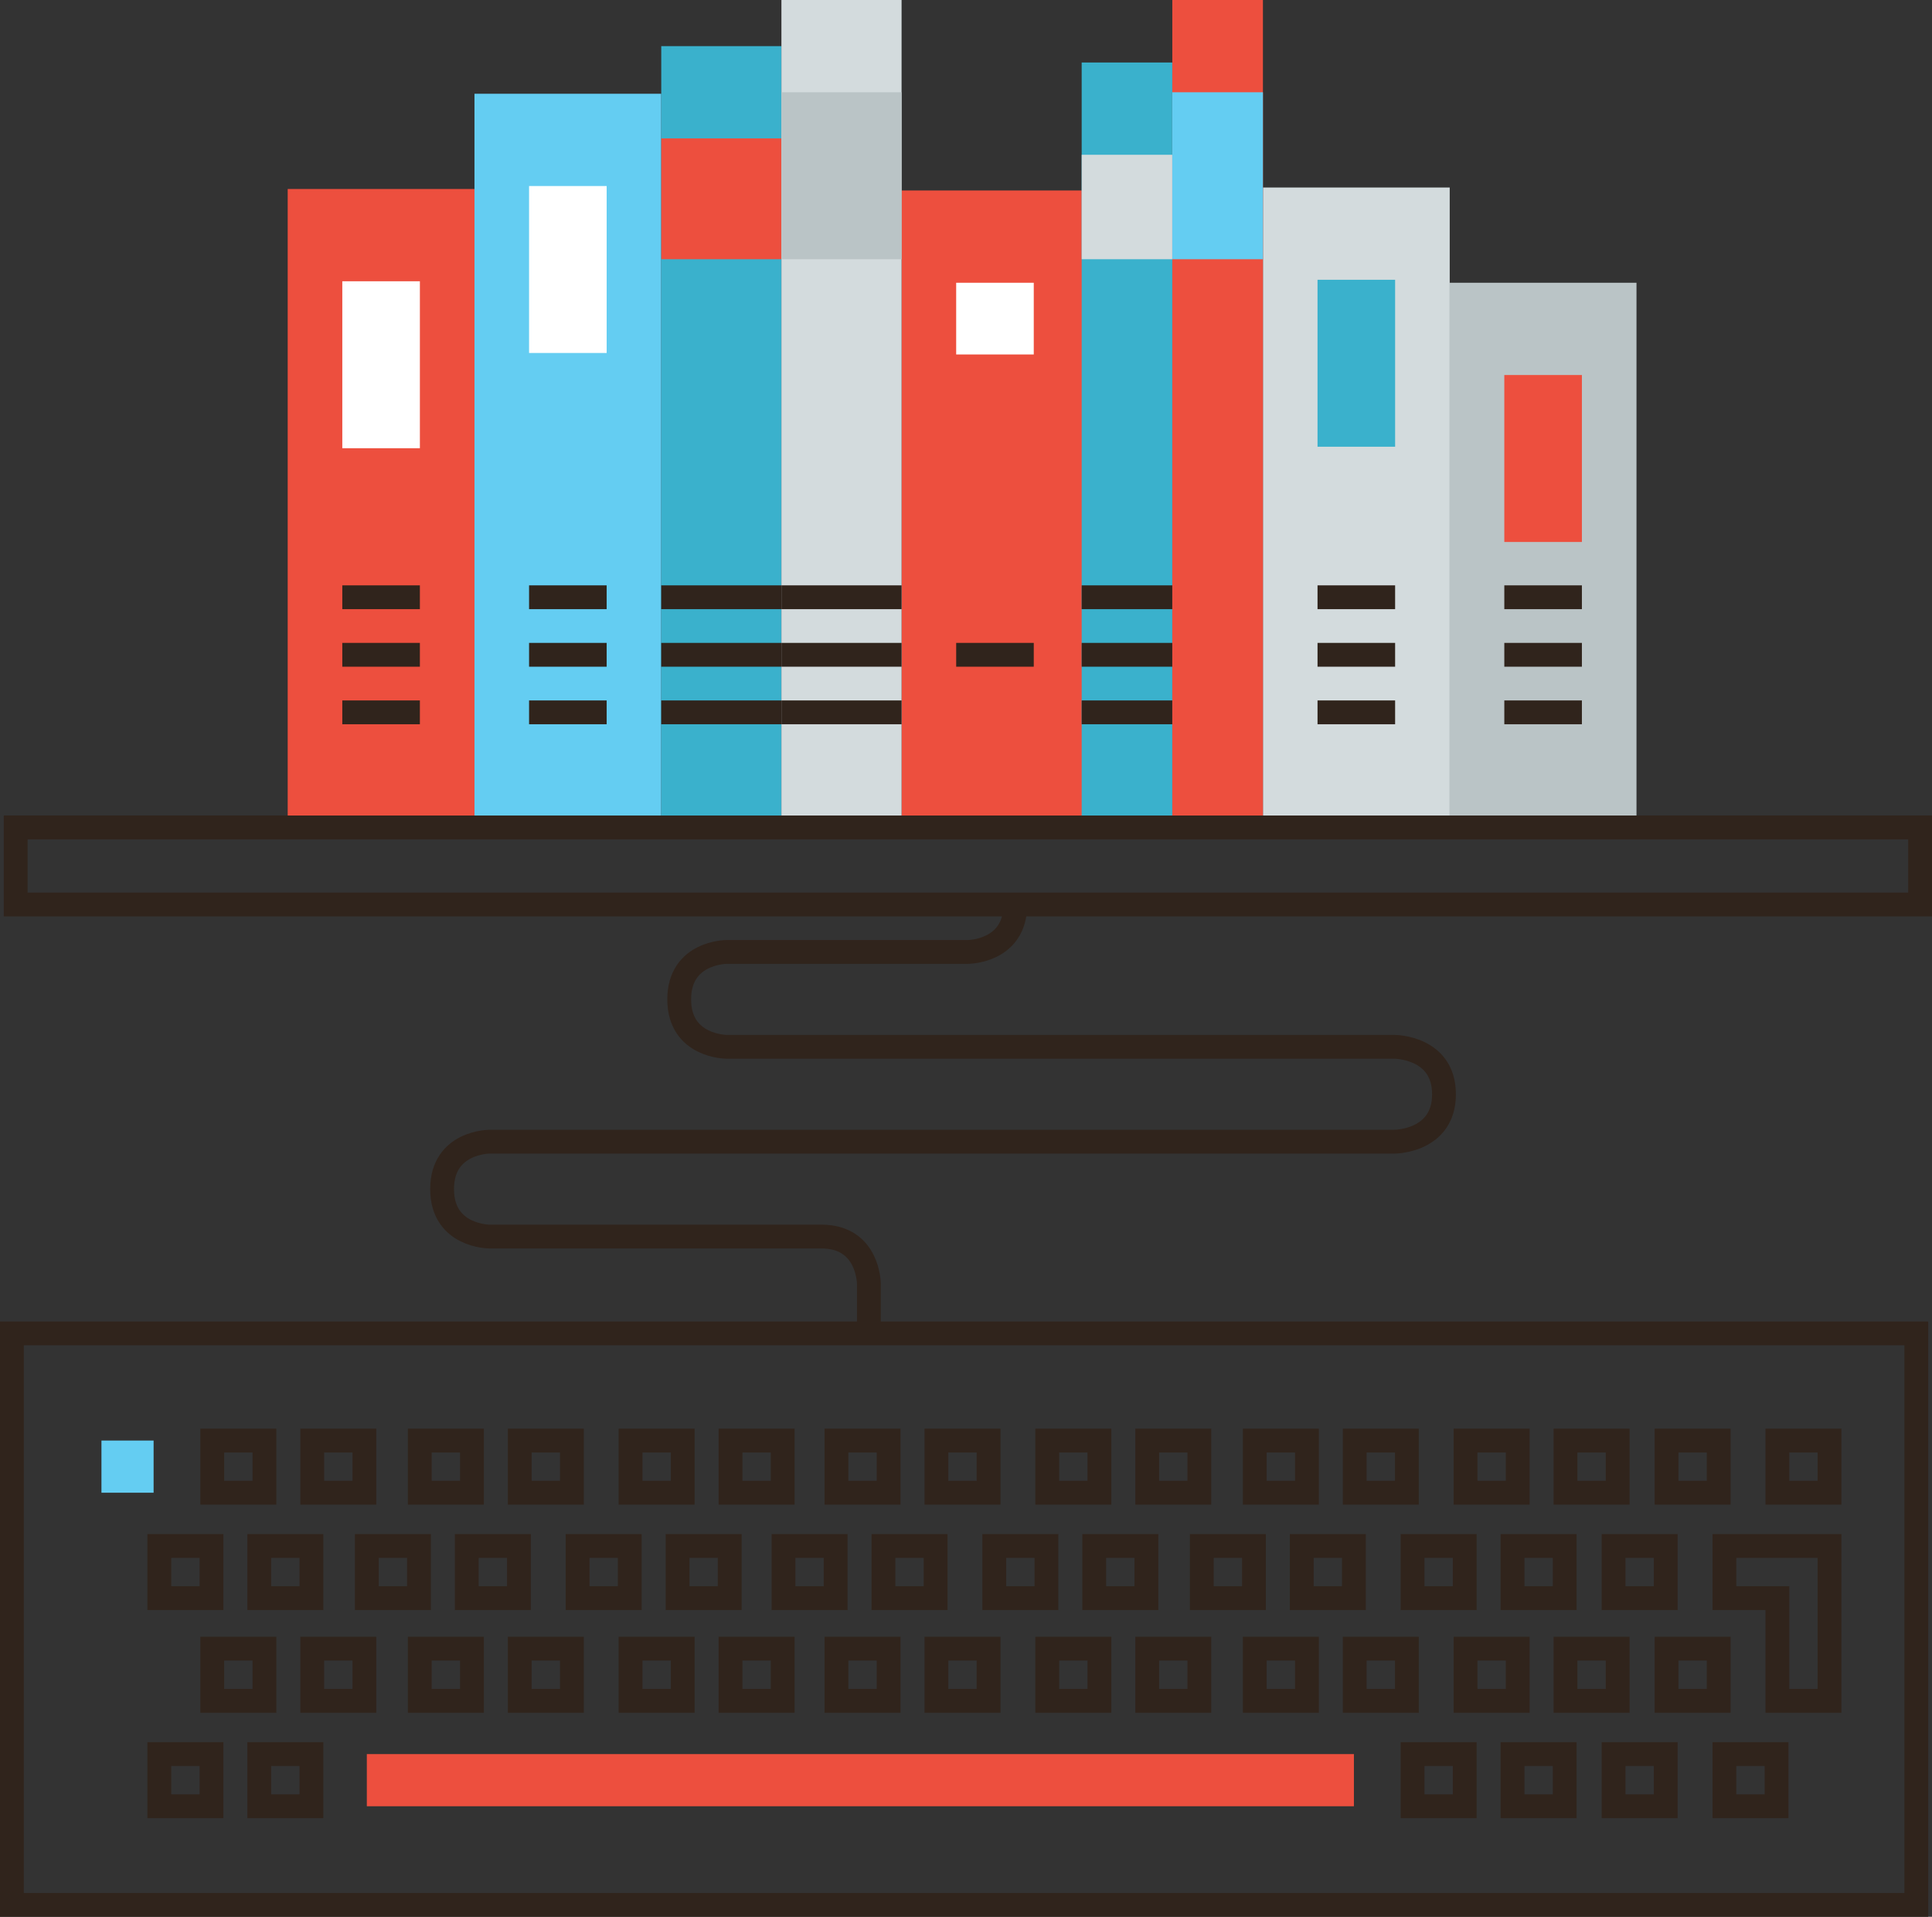 <?xml version="1.0" ?><!DOCTYPE svg  PUBLIC '-//W3C//DTD SVG 1.1//EN'  'http://www.w3.org/Graphics/SVG/1.1/DTD/svg11.dtd'><svg height="322px" style="enable-background:new 0 0 324.635 322;" version="1.1" viewBox="0 0 324.635 322" width="324.635px" xml:space="preserve" xmlns="http://www.w3.org/2000/svg" xmlns:xlink="http://www.w3.org/1999/xlink"><rect x="0" y="0" width="324.635" height="322" fill="#333333" stroke="none"/><g id="Layer_295"><g><g><rect height="107.25" style="fill:#ED4F3E;" width="31.385" x="48.342" y="31.75"/><rect height="28.047" style="fill:#FFFFFF;" width="13.037" x="57.516" y="47.25"/><line style="fill:none;stroke:#30241C;stroke-width:4;stroke-miterlimit:10;" x1="57.516" x2="70.553" y1="119.667" y2="119.667"/><line style="fill:none;stroke:#30241C;stroke-width:4;stroke-miterlimit:10;" x1="57.516" x2="70.553" y1="110" y2="110"/><line style="fill:none;stroke:#30241C;stroke-width:4;stroke-miterlimit:10;" x1="57.516" x2="70.553" y1="100.333" y2="100.333"/><rect height="107" style="fill:#ED4F3E;" width="31.385" x="151.493" y="32"/><rect height="12.047" style="fill:#FFFFFF;" width="13.037" x="160.667" y="47.5"/><line style="fill:none;stroke:#30241C;stroke-width:4;stroke-miterlimit:10;" x1="160.667" x2="173.704" y1="110" y2="110"/><rect height="123.25" style="fill:#64CDF2;" width="31.385" x="79.727" y="15.75"/><rect height="28.047" style="fill:#FFFFFF;" width="13.037" x="88.9" y="31.25"/><line style="fill:none;stroke:#30241C;stroke-width:4;stroke-miterlimit:10;" x1="88.9" x2="101.938" y1="119.667" y2="119.667"/><line style="fill:none;stroke:#30241C;stroke-width:4;stroke-miterlimit:10;" x1="88.9" x2="101.938" y1="110" y2="110"/><line style="fill:none;stroke:#30241C;stroke-width:4;stroke-miterlimit:10;" x1="88.9" x2="101.938" y1="100.333" y2="100.333"/><rect height="91.5" style="fill:#BAC4C6;" width="31.385" x="243.596" y="47.5"/><rect height="28.047" style="fill:#ED4F3E;" width="13.037" x="252.77" y="63"/><line style="fill:none;stroke:#30241C;stroke-width:4;stroke-miterlimit:10;" x1="265.807" x2="252.77" y1="119.667" y2="119.667"/><line style="fill:none;stroke:#30241C;stroke-width:4;stroke-miterlimit:10;" x1="265.807" x2="252.77" y1="110" y2="110"/><line style="fill:none;stroke:#30241C;stroke-width:4;stroke-miterlimit:10;" x1="265.807" x2="252.77" y1="100.333" y2="100.333"/><rect height="107.5" style="fill:#D3DBDD;" width="31.385" x="212.211" y="31.5"/><rect height="28.047" style="fill:#3AB1CC;" width="13.037" x="221.385" y="47"/><line style="fill:none;stroke:#30241C;stroke-width:4;stroke-miterlimit:10;" x1="234.422" x2="221.385" y1="119.667" y2="119.667"/><line style="fill:none;stroke:#30241C;stroke-width:4;stroke-miterlimit:10;" x1="234.422" x2="221.385" y1="110" y2="110"/><line style="fill:none;stroke:#30241C;stroke-width:4;stroke-miterlimit:10;" x1="234.422" x2="221.385" y1="100.333" y2="100.333"/><rect height="131.25" style="fill:#3AB1CC;" width="20.19" x="111.111" y="7.75"/><rect height="20.297" style="fill:#ED4F3E;" width="20.19" x="111.111" y="23.25"/><line style="fill:none;stroke:#30241C;stroke-width:4;stroke-miterlimit:10;" x1="111.111" x2="131.302" y1="119.667" y2="119.667"/><line style="fill:none;stroke:#30241C;stroke-width:4;stroke-miterlimit:10;" x1="111.111" x2="131.302" y1="110" y2="110"/><line style="fill:none;stroke:#30241C;stroke-width:4;stroke-miterlimit:10;" x1="111.111" x2="131.302" y1="100.333" y2="100.333"/><rect height="139" style="fill:#D3DBDD;" width="20.191" x="131.302"/><rect height="28.047" style="fill:#BAC4C6;" width="20.191" x="131.302" y="15.5"/><line style="fill:none;stroke:#30241C;stroke-width:4;stroke-miterlimit:10;" x1="131.302" x2="151.493" y1="119.667" y2="119.667"/><line style="fill:none;stroke:#30241C;stroke-width:4;stroke-miterlimit:10;" x1="131.302" x2="151.493" y1="110" y2="110"/><line style="fill:none;stroke:#30241C;stroke-width:4;stroke-miterlimit:10;" x1="131.302" x2="151.493" y1="100.333" y2="100.333"/><rect height="128.5" style="fill:#3AB1CC;" width="15.228" x="181.755" y="10.5"/><rect height="17.547" style="fill:#D3DBDD;" width="15.228" x="181.755" y="26"/><line style="fill:none;stroke:#30241C;stroke-width:4;stroke-miterlimit:10;" x1="181.755" x2="196.982" y1="119.667" y2="119.667"/><line style="fill:none;stroke:#30241C;stroke-width:4;stroke-miterlimit:10;" x1="181.755" x2="196.982" y1="110" y2="110"/><line style="fill:none;stroke:#30241C;stroke-width:4;stroke-miterlimit:10;" x1="181.755" x2="196.982" y1="100.333" y2="100.333"/><rect height="139" style="fill:#ED4F3E;" width="15.229" x="196.982"/><rect height="28.047" style="fill:#64CDF2;" width="15.229" x="196.982" y="15.5"/></g><rect height="96" style="fill:none;stroke:#30241C;stroke-width:4;stroke-miterlimit:10;" width="320" x="2" y="224"/><rect height="8.763" style="fill:#64CDF2;" width="8.763" x="17.047" y="242"/><rect height="8.763" style="fill:none;stroke:#30241C;stroke-width:4;stroke-miterlimit:10;" width="8.764" x="35.668" y="242"/><rect height="8.763" style="fill:none;stroke:#30241C;stroke-width:4;stroke-miterlimit:10;" width="8.764" x="52.464" y="242"/><rect height="8.763" style="fill:none;stroke:#30241C;stroke-width:4;stroke-miterlimit:10;" width="8.763" x="70.538" y="242"/><rect height="8.763" style="fill:none;stroke:#30241C;stroke-width:4;stroke-miterlimit:10;" width="8.763" x="87.334" y="242"/><rect height="8.763" style="fill:none;stroke:#30241C;stroke-width:4;stroke-miterlimit:10;" width="8.763" x="105.956" y="242"/><rect height="8.763" style="fill:none;stroke:#30241C;stroke-width:4;stroke-miterlimit:10;" width="8.763" x="122.752" y="242"/><rect height="8.763" style="fill:none;stroke:#30241C;stroke-width:4;stroke-miterlimit:10;" width="8.764" x="140.552" y="242"/><rect height="8.763" style="fill:none;stroke:#30241C;stroke-width:4;stroke-miterlimit:10;" width="8.763" x="157.348" y="242"/><rect height="8.763" style="fill:none;stroke:#30241C;stroke-width:4;stroke-miterlimit:10;" width="8.764" x="175.97" y="242"/><rect height="8.763" style="fill:none;stroke:#30241C;stroke-width:4;stroke-miterlimit:10;" width="8.764" x="192.766" y="242"/><rect height="8.763" style="fill:none;stroke:#30241C;stroke-width:4;stroke-miterlimit:10;" width="8.765" x="210.839" y="242"/><rect height="8.763" style="fill:none;stroke:#30241C;stroke-width:4;stroke-miterlimit:10;" width="8.764" x="227.635" y="242"/><rect height="8.763" style="fill:none;stroke:#30241C;stroke-width:4;stroke-miterlimit:10;" width="8.763" x="246.258" y="242"/><rect height="8.763" style="fill:none;stroke:#30241C;stroke-width:4;stroke-miterlimit:10;" width="8.763" x="263.053" y="242"/><rect height="8.763" style="fill:none;stroke:#30241C;stroke-width:4;stroke-miterlimit:10;" width="8.763" x="280.031" y="242"/><rect height="8.763" style="fill:none;stroke:#30241C;stroke-width:4;stroke-miterlimit:10;" width="8.763" x="298.654" y="242"/><rect height="8.764" style="fill:none;stroke:#30241C;stroke-width:4;stroke-miterlimit:10;" width="8.763" x="26.769" y="259.709"/><rect height="8.764" style="fill:none;stroke:#30241C;stroke-width:4;stroke-miterlimit:10;" width="8.763" x="43.564" y="259.709"/><rect height="8.764" style="fill:none;stroke:#30241C;stroke-width:4;stroke-miterlimit:10;" width="8.762" x="61.639" y="259.709"/><rect height="8.764" style="fill:none;stroke:#30241C;stroke-width:4;stroke-miterlimit:10;" width="8.764" x="78.434" y="259.709"/><rect height="8.764" style="fill:none;stroke:#30241C;stroke-width:4;stroke-miterlimit:10;" width="8.764" x="97.056" y="259.709"/><rect height="8.764" style="fill:none;stroke:#30241C;stroke-width:4;stroke-miterlimit:10;" width="8.763" x="113.852" y="259.709"/><rect height="8.764" style="fill:none;stroke:#30241C;stroke-width:4;stroke-miterlimit:10;" width="8.763" x="131.652" y="259.709"/><rect height="8.764" style="fill:none;stroke:#30241C;stroke-width:4;stroke-miterlimit:10;" width="8.764" x="148.447" y="259.709"/><rect height="8.764" style="fill:none;stroke:#30241C;stroke-width:4;stroke-miterlimit:10;" width="8.764" x="167.069" y="259.709"/><rect height="8.764" style="fill:none;stroke:#30241C;stroke-width:4;stroke-miterlimit:10;" width="8.764" x="183.865" y="259.709"/><rect height="8.764" style="fill:none;stroke:#30241C;stroke-width:4;stroke-miterlimit:10;" width="8.764" x="201.939" y="259.709"/><rect height="8.764" style="fill:none;stroke:#30241C;stroke-width:4;stroke-miterlimit:10;" width="8.764" x="218.735" y="259.709"/><rect height="8.764" style="fill:none;stroke:#30241C;stroke-width:4;stroke-miterlimit:10;" width="8.764" x="237.357" y="259.709"/><rect height="8.764" style="fill:none;stroke:#30241C;stroke-width:4;stroke-miterlimit:10;" width="8.763" x="254.152" y="259.709"/><rect height="8.764" style="fill:none;stroke:#30241C;stroke-width:4;stroke-miterlimit:10;" width="8.763" x="271.131" y="259.709"/><rect height="8.764" style="fill:none;stroke:#30241C;stroke-width:4;stroke-miterlimit:10;" width="8.764" x="35.668" y="276.96"/><rect height="8.764" style="fill:none;stroke:#30241C;stroke-width:4;stroke-miterlimit:10;" width="8.764" x="52.464" y="276.96"/><rect height="8.764" style="fill:none;stroke:#30241C;stroke-width:4;stroke-miterlimit:10;" width="8.763" x="70.538" y="276.96"/><rect height="8.764" style="fill:none;stroke:#30241C;stroke-width:4;stroke-miterlimit:10;" width="8.763" x="87.334" y="276.96"/><rect height="8.764" style="fill:none;stroke:#30241C;stroke-width:4;stroke-miterlimit:10;" width="8.763" x="105.956" y="276.96"/><rect height="8.764" style="fill:none;stroke:#30241C;stroke-width:4;stroke-miterlimit:10;" width="8.763" x="122.752" y="276.96"/><rect height="8.764" style="fill:none;stroke:#30241C;stroke-width:4;stroke-miterlimit:10;" width="8.764" x="140.552" y="276.96"/><rect height="8.764" style="fill:none;stroke:#30241C;stroke-width:4;stroke-miterlimit:10;" width="8.763" x="157.348" y="276.96"/><rect height="8.764" style="fill:none;stroke:#30241C;stroke-width:4;stroke-miterlimit:10;" width="8.764" x="175.97" y="276.96"/><rect height="8.764" style="fill:none;stroke:#30241C;stroke-width:4;stroke-miterlimit:10;" width="8.764" x="192.766" y="276.96"/><rect height="8.764" style="fill:none;stroke:#30241C;stroke-width:4;stroke-miterlimit:10;" width="8.765" x="210.839" y="276.96"/><rect height="8.764" style="fill:none;stroke:#30241C;stroke-width:4;stroke-miterlimit:10;" width="8.764" x="227.635" y="276.96"/><rect height="8.764" style="fill:none;stroke:#30241C;stroke-width:4;stroke-miterlimit:10;" width="8.763" x="246.258" y="276.96"/><rect height="8.764" style="fill:none;stroke:#30241C;stroke-width:4;stroke-miterlimit:10;" width="8.763" x="263.053" y="276.96"/><rect height="8.764" style="fill:none;stroke:#30241C;stroke-width:4;stroke-miterlimit:10;" width="8.763" x="280.031" y="276.96"/><polygon points="300.161,259.709 298.654,259.709     289.754,259.709 289.754,268.473 298.654,268.473 298.654,285.724 307.417,285.724 307.417,259.709   " style="fill:none;stroke:#30241C;stroke-width:4;stroke-miterlimit:10;"/><rect height="8.763" style="fill:none;stroke:#30241C;stroke-width:4;stroke-miterlimit:10;" width="8.763" x="26.769" y="294.67"/><rect height="8.763" style="fill:none;stroke:#30241C;stroke-width:4;stroke-miterlimit:10;" width="8.763" x="43.564" y="294.67"/><rect height="8.763" style="fill:#ED4F3E;" width="165.86" x="61.639" y="294.67"/><rect height="8.763" style="fill:none;stroke:#30241C;stroke-width:4;stroke-miterlimit:10;" width="8.764" x="237.357" y="294.67"/><rect height="8.763" style="fill:none;stroke:#30241C;stroke-width:4;stroke-miterlimit:10;" width="8.763" x="254.152" y="294.67"/><rect height="8.763" style="fill:none;stroke:#30241C;stroke-width:4;stroke-miterlimit:10;" width="8.763" x="271.131" y="294.67"/><rect height="8.763" style="fill:none;stroke:#30241C;stroke-width:4;stroke-miterlimit:10;" width="8.763" x="289.754" y="294.67"/><path d="M146,223.333v-7.636c0,0,0-7.968-7.969-7.968    c-7.968,0-55.778,0-55.778,0s-7.968,0-7.968-7.97c0-7.968,7.968-7.968,7.968-7.968h39.842h112.213c0,0,8.327,0,8.327-7.969    c0-7.968-8.327-7.968-8.327-7.968H122.095c0,0-7.968,0-7.968-7.969s7.968-7.969,7.968-7.969h40.54c0,0,7.969,0,7.969-7.969" style="fill:none;stroke:#30241C;stroke-width:4;stroke-miterlimit:10;"/><rect height="12.949" style="fill:none;stroke:#30241C;stroke-width:4;stroke-miterlimit:10;" width="320" x="2.635" y="139"/></g></g><g id="Layer_1"/></svg>